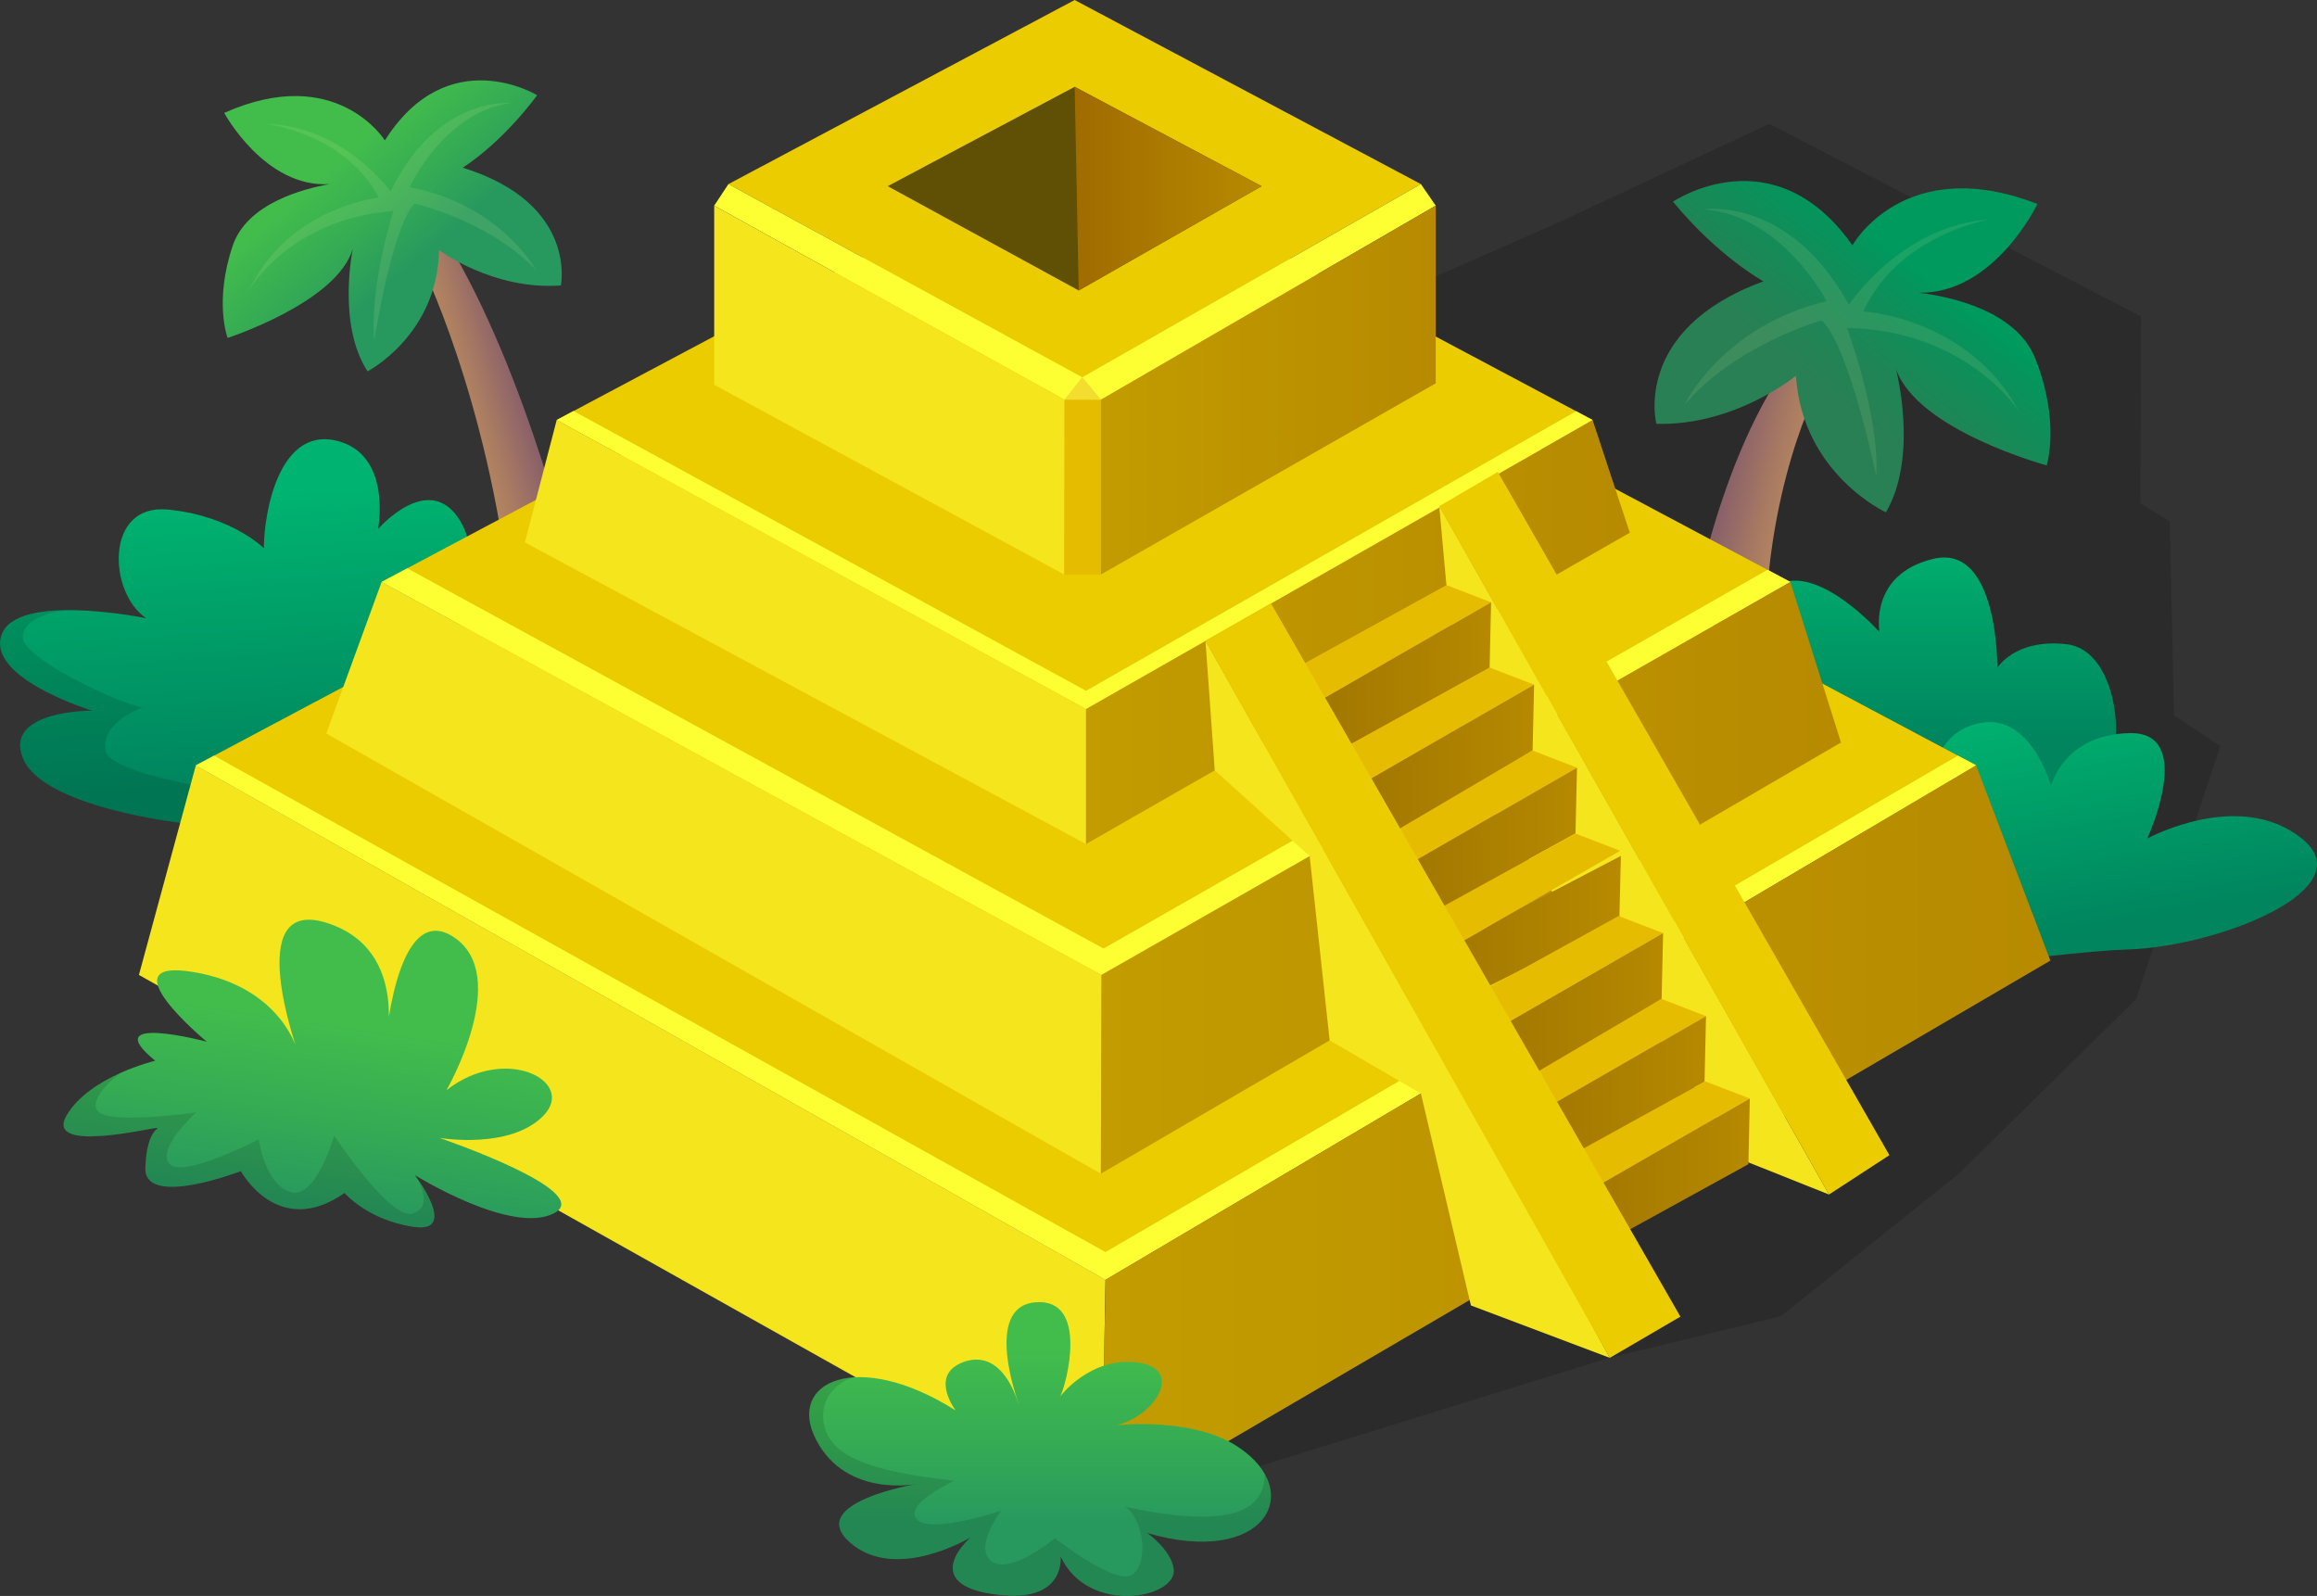 <?xml version="1.0" encoding="UTF-8"?><svg xmlns="http://www.w3.org/2000/svg" xmlns:xlink="http://www.w3.org/1999/xlink" viewBox="0 0 234.36 161.42"><rect x="0" y="0" width="234.36" height="161.42" fill="#333333" stroke="none"/><defs><linearGradient id="uuid-c6e944bd-65c8-486e-b2ca-cfb9e224dbfa" x1="-460.76" y1="-907.96" x2="-453.67" y2="-907.96" gradientTransform="translate(868.68 1194.45) rotate(-16.52) scale(1 1.47)" gradientUnits="userSpaceOnUse"><stop offset="0" stop-color="#bb8b5e"/><stop offset=".4" stop-color="#a97b62"/><stop offset="1" stop-color="#875e6a"/></linearGradient><linearGradient id="uuid-bf2ff39c-cba1-4a7a-a2d1-651d42405b28" x1="-464.56" y1="-656.41" x2="-459.22" y2="-644.66" gradientTransform="translate(665.94 513.56) rotate(-16.52)" gradientUnits="userSpaceOnUse"><stop offset="0" stop-color="#42bd4c"/><stop offset=".54" stop-color="#35ab54"/><stop offset="1" stop-color="#28995e"/></linearGradient><linearGradient id="uuid-cbcb8e82-1985-4647-8945-55dbf02f92da" x1="29.22" y1="49.81" x2="31.16" y2="78.84" gradientUnits="userSpaceOnUse"><stop offset="0" stop-color="#00b370"/><stop offset="1" stop-color="#00855e"/></linearGradient><linearGradient id="uuid-7f09d42d-216f-4a12-bb6e-d7ca5de9ec86" x1="195.88" y1="53.18" x2="195.88" y2="75.01" xlink:href="#uuid-cbcb8e82-1985-4647-8945-55dbf02f92da"/><linearGradient id="uuid-a62529a3-bc5b-4bbf-87b8-1f6f5b986c29" x1="205.43" y1="70.68" x2="209.78" y2="94.53" xlink:href="#uuid-cbcb8e82-1985-4647-8945-55dbf02f92da"/><linearGradient id="uuid-c38f00b3-43b0-44aa-ac6d-9825cc0ebbfd" x1="1359.22" y1="184.56" x2="1367.46" y2="184.56" gradientTransform="translate(1546.11 194.31) rotate(-166.35) scale(1 -1)" xlink:href="#uuid-c6e944bd-65c8-486e-b2ca-cfb9e224dbfa"/><linearGradient id="uuid-c3c6d99c-84b0-4845-9261-83917dfacf6b" x1="1354.08" y1="156.73" x2="1360.28" y2="170.4" gradientTransform="translate(1546.11 194.31) rotate(-166.35) scale(1 -1)" gradientUnits="userSpaceOnUse"><stop offset="0" stop-color="#00995e"/><stop offset=".18" stop-color="#09925b"/><stop offset=".68" stop-color="#1f8556"/><stop offset="1" stop-color="#288054"/></linearGradient><linearGradient id="uuid-843d2009-b923-4fe4-8b9e-9a0210a38c3d" x1="109.85" y1="63.92" x2="164.85" y2="63.92" gradientUnits="userSpaceOnUse"><stop offset="0" stop-color="#c29c00"/><stop offset="1" stop-color="#b78a00"/></linearGradient><linearGradient id="uuid-cdf428ae-e3f5-46f2-8041-36e82c7a16b9" x1="111.35" y1="88.78" x2="186.21" y2="88.78" xlink:href="#uuid-843d2009-b923-4fe4-8b9e-9a0210a38c3d"/><linearGradient id="uuid-7001a1fa-22a9-47cd-9dca-152ac0f01f93" x1="111.35" y1="39.45" x2="145.22" y2="39.45" xlink:href="#uuid-843d2009-b923-4fe4-8b9e-9a0210a38c3d"/><linearGradient id="uuid-98dd73c0-f988-4898-8d73-076c53ccdbe0" x1="111.41" y1="115.33" x2="207.39" y2="115.33" xlink:href="#uuid-843d2009-b923-4fe4-8b9e-9a0210a38c3d"/><linearGradient id="uuid-bec44884-4021-4725-8c54-451f567ee9bd" x1="144.19" y1="94.34" x2="163.95" y2="94.34" gradientUnits="userSpaceOnUse"><stop offset="0" stop-color="#a07500"/><stop offset="1" stop-color="#b78a00"/></linearGradient><linearGradient id="uuid-c76977e2-f8fa-494b-bda7-004b581a2a79" x1="164.4" y1="260.5" x2="184.17" y2="260.5" gradientTransform="translate(-32.35 -186.04) rotate(-2.36) skewX(-2.32)" xlink:href="#uuid-bec44884-4021-4725-8c54-451f567ee9bd"/><linearGradient id="uuid-3b235cc1-8e6c-40b7-9b10-78cee16fdfe5" x1="173.14" y1="277.47" x2="192.9" y2="277.47" gradientTransform="translate(-32.35 -186.04) rotate(-2.36) skewX(-2.32)" xlink:href="#uuid-bec44884-4021-4725-8c54-451f567ee9bd"/><linearGradient id="uuid-d14060b6-2559-44aa-938f-8859feca07b7" x1="168.78" y1="269.36" x2="188.55" y2="269.36" gradientTransform="translate(-32.35 -186.04) rotate(-2.36) skewX(-2.32)" xlink:href="#uuid-bec44884-4021-4725-8c54-451f567ee9bd"/><linearGradient id="uuid-c19ff255-4725-4ef5-b92e-5c803834d4ff" x1="186.25" y1="302.95" x2="206.01" y2="302.95" gradientTransform="translate(-32.35 -186.04) rotate(-2.36) skewX(-2.32)" xlink:href="#uuid-bec44884-4021-4725-8c54-451f567ee9bd"/><linearGradient id="uuid-ce575297-fde3-4e13-b81d-d2c9ecc788c4" x1="190.7" y1="311.4" x2="210.47" y2="311.4" gradientTransform="translate(-32.35 -186.04) rotate(-2.36) skewX(-2.32)" xlink:href="#uuid-bec44884-4021-4725-8c54-451f567ee9bd"/><linearGradient id="uuid-4171fc10-7911-4b66-a805-51cf48ac3ff7" x1="181.89" y1="294.84" x2="201.66" y2="294.84" gradientTransform="translate(-32.35 -186.04) rotate(-2.36) skewX(-2.32)" xlink:href="#uuid-bec44884-4021-4725-8c54-451f567ee9bd"/><linearGradient id="uuid-4d2636d5-68d2-4fc8-849b-a7c570778fc4" x1="108.7" y1="19.08" x2="127.61" y2="19.08" gradientUnits="userSpaceOnUse"><stop offset="0" stop-color="#a06b00"/><stop offset="1" stop-color="#b78a00"/></linearGradient><linearGradient id="uuid-a1ccefe3-c016-41cf-9530-046684a46dd0" x1="160.8" y1="175.98" x2="160.8" y2="194.31" gradientTransform="translate(-99.2 -94.47) rotate(8.52)" xlink:href="#uuid-bf2ff39c-cba1-4a7a-a2d1-651d42405b28"/><linearGradient id="uuid-a718325d-3636-4aaf-827d-5f60e91e25cf" x1="105.21" y1="136.44" x2="105.21" y2="154.05" gradientTransform="matrix(1, 0, 0, 1, 0, 0)" xlink:href="#uuid-bf2ff39c-cba1-4a7a-a2d1-651d42405b28"/></defs><g style="isolation:isolate;"><g id="uuid-7ccde9b8-1929-4329-bd35-643f32aaaf4a"><g id="uuid-3eff51e7-a277-4c73-a9cb-03c24e14db7c"><g id="uuid-ee4d25e5-407e-4125-9c93-b8495df61aae"><g><path d="m42.51,26.53s6.8,13.52,9.12,34.09c0,0,3.92,3.48,6.6-1.96,0,0-4.76-20.74-13.08-34.35l-2.63,2.21Z" style="fill:url(#uuid-c6e944bd-65c8-486e-b2ca-cfb9e224dbfa);"/><path d="m46.83,16.94s3.8-2.32,7.5-7.31c0,0-9.01-5.5-15.4,4.57,0,0-4.89-7.85-16.25-2.78,0,0,4.12,7.63,10.68,7.2-2.69.47-8.38,1.96-9.82,6.23-1.91,5.65-.52,9.33-.52,9.33,0,0,11.1-3.59,12.67-9.04,0,0-1.62,7.66,1.49,12.42,0,0,7.08-3.68,7.23-12.26,0,0,5.5,4.09,12.32,3.57,0,0,1.73-8.29-9.92-11.91Z" style="fill:url(#uuid-bf2ff39c-cba1-4a7a-a2d1-651d42405b28);"/><path d="m38.29,19.99s-9.14.97-13.12,9.4c0,0,4.11-7.28,14.61-8.04,0,0-2.46,7.82-1.91,13.04,0,0,1.74-11.35,4.06-13.8,0,0,7.54,1.71,12.28,6.72,0,0-3.56-6.63-12.78-8.37,0,0,3.51-7.7,10.29-8.51,0,0-7.52-.8-12.2,8.93,0,0-4.86-6.69-12.6-6.82,0,0,7.96.9,11.39,7.45Z" style="fill:#ffffab; mix-blend-mode:overlay; opacity:.1;"/></g><path d="m38.25,53.49s1.44-7.66-4.31-8.94c-5.75-1.27-7.25,7.36-7.25,10.9,0,0-3.28-3.29-9.71-3.91-6.43-.62-6.02,8.44-2.19,10.99,0,0-13.14-2.69-14.64,1.7-1.51,4.39,9.17,7.65,9.17,7.65,0,0-9.04-.05-6.98,4.86,2.05,4.91,15.9,6.48,15.9,6.48,0,0,20.9,2.57,27.81,1.85,6.91-.73,18.45-1.55,14.65-7.77s-9.93-5.7-9.93-5.7c0,0,7.55-3.7,2.85-9.2-4.71-5.51-9.53.5-9.53.5,0,0,5.55-5.32,2.4-10.31-3.14-4.99-8.24.91-8.24.91Z" style="fill:url(#uuid-cbcb8e82-1985-4647-8945-55dbf02f92da);"/><path d="m60.7,77.29c-1.73-2.83-3.94-4.27-5.84-4.99-2.07,2.04-4.98,4.1-9.04,5.75-12.46,5.05-34.62.82-35.15-2.09-.53-2.91,3.74-4.4,3.74-4.4-2.25-.35-12.42-5.02-12.11-7.27.31-2.24,4.44-2.57,4.45-2.57-3.05.03-5.95.59-6.61,2.51-1.51,4.39,9.17,7.65,9.17,7.65,0,0-9.04-.05-6.98,4.86,2.05,4.91,15.9,6.48,15.9,6.48,0,0,20.9,2.57,27.81,1.85,6.91-.73,18.45-1.55,14.65-7.77Z" style="mix-blend-mode:overlay; opacity:.12;"/><polygon points="111.35 153.26 162.77 137.34 180.12 133.14 198.14 118.71 216.08 101.04 224.59 75.46 219.9 72.36 219.47 52.74 216.5 50.91 216.56 32 178.97 12.52 157.56 22.53 133.9 32.93 111.35 153.26" style="opacity:.15;"/><path d="m178.29,64.77s-2.14-4.24,1.94-5.8c4.08-1.56,9.88,4.96,9.88,4.96,0,0-1.11-5.85,5.46-7.41,6.58-1.56,6.46,11.03,6.46,11.03,0,0,1.78-2.99,7.02-2.39,5.24.6,6.13,10.88,3.68,13.21-2.45,2.33-15.6,8.12-15.6,8.12l-18.84-21.73Z" style="fill:url(#uuid-7f09d42d-216f-4a12-bb6e-d7ca5de9ec86);"/><path d="m195.47,79.49s-.22-5.41,4.88-6.37c5.1-.96,7.1,6.37,7.1,6.37,0,0,1.27-5.22,7.98-5.34,6.71-.12,1.77,10.66,1.77,10.66,0,0,9.28-5.08,15.62,0,6.34,5.08-8.38,10.93-17.64,11.23-9.26.31-24.77,3.83-30.23-.75-5.46-4.58,8.05-5.52,8.05-5.52,0,0-4.82-3.48-5.17-9.02-.35-5.54,7.64-1.26,7.64-1.26Z" style="fill:url(#uuid-a62529a3-bc5b-4bbf-87b8-1f6f5b986c29);"/><g><path d="m184.06,38.84s-5.8,10.7-5.5,27.34c0,0-3.96,2.66-7.78-1.89,0,0,2.45-16.67,9.96-27.37l3.31,1.92Z" style="fill:url(#uuid-c38f00b3-43b0-44aa-ac6d-9825cc0ebbfd);"/><path d="m178.36,28.45s-4.55-2.48-9.14-8.05c0,0,10.14-6.92,18.15,4.41,0,0,5.22-9.4,18.71-4.18,0,0-4.34,9.1-11.98,8.98,3.16.39,9.84,1.79,11.77,6.66,2.55,6.45,1.15,10.8,1.15,10.8,0,0-13.1-3.53-15.25-9.76,0,0,2.33,8.8-1.01,14.51,0,0-8.44-3.86-9.11-13.81,0,0-6.15,5.08-14.11,4.86,0,0-2.49-9.53,10.82-14.41Z" style="fill:url(#uuid-c3c6d99c-84b0-4845-9261-83917dfacf6b);"/><path d="m188.46,31.5s10.68.6,15.79,10.15c0,0-5.19-8.22-17.43-8.49,0,0,3.32,8.94,2.97,15.03,0,0-2.68-13.07-5.52-15.79,0,0-8.65,2.42-13.87,8.52,0,0,3.74-7.91,14.36-10.46,0,0-4.53-8.74-12.44-9.28,0,0,8.68-1.37,14.69,9.66,0,0,5.25-8.05,14.24-8.65,0,0-9.19,1.51-12.79,9.32Z" style="fill:#ffffab; mix-blend-mode:overlay; opacity:.1;"/></g><g><polygon points="19.81 77.41 111.82 129.44 199.88 77.41 109.85 29.53 19.81 77.41" style="fill:#eacc00;"/><polygon points="19.81 77.41 14.05 98.61 111.41 153.26 111.82 129.44 19.81 77.41" style="fill:#f4e51c;"/><polygon points="21.65 76.43 111.82 126.64 198.04 76.43 199.88 77.41 111.82 129.44 19.81 77.41 21.65 76.43" style="fill:#fdff32;"/><polygon points="38.6 58.86 111.41 98.61 181.09 58.86 109.85 20.97 38.6 58.86" style="fill:#eacc00;"/><polygon points="111.62 95.94 41.19 57.48 38.6 58.86 111.41 98.61 181.09 58.86 178.78 57.63 111.62 95.94" style="fill:#fdff32;"/><polygon points="56.31 42.48 53.09 54.86 109.85 85.37 109.85 71.7 56.31 42.48" style="fill:#f4e51c;"/><polygon points="161.09 42.48 164.85 53.88 109.85 85.37 109.85 71.7 161.09 42.48" style="fill:url(#uuid-843d2009-b923-4fe4-8b9e-9a0210a38c3d);"/><polygon points="38.6 58.86 33 74.19 111.35 118.71 111.41 98.61 38.6 58.86" style="fill:#f4e51c;"/><polygon points="181.09 58.86 186.21 75.1 111.35 118.71 111.41 98.61 181.09 58.86" style="fill:url(#uuid-cdf428ae-e3f5-46f2-8041-36e82c7a16b9);"/><polygon points="56.31 42.48 109.85 71.7 161.09 42.48 108.7 14.62 56.31 42.48" style="fill:#eacc00;"/><polygon points="109.85 69.87 58.01 41.57 56.31 42.48 109.85 71.7 161.08 42.48 159.42 41.59 109.85 69.87" style="fill:#fdff32;"/><polygon points="73.68 18.62 109.47 38.16 143.72 18.62 108.7 0 73.68 18.62" style="fill:#eacc00;"/><polygon points="89.79 18.83 109.11 29.38 127.61 18.83 108.7 8.78 89.79 18.83" style="fill:#453a08; opacity:.84;"/><polygon points="73.68 18.62 72.24 20.8 107.68 40.43 109.47 38.16 73.68 18.62" style="fill:#fdff32;"/><polygon points="143.72 18.62 145.22 20.8 111.35 40.43 109.47 38.16 143.72 18.62" style="fill:#fdff32;"/><polygon points="72.24 20.8 72.24 38.92 107.65 58.11 107.68 40.43 72.24 20.8" style="fill:#f4e51c;"/><polygon points="111.35 40.43 111.35 58.11 145.22 38.77 145.22 20.8 111.35 40.43" style="fill:url(#uuid-7001a1fa-22a9-47cd-9dca-152ac0f01f93);"/><polygon points="199.88 77.41 207.39 97.16 111.41 153.26 111.82 129.44 199.88 77.41" style="fill:url(#uuid-98dd73c0-f988-4898-8d73-076c53ccdbe0);"/><polygon points="145.58 51.2 185 120.82 191.11 116.84 151.5 47.73 145.58 51.2" style="fill:#eacc00;"/><polygon points="145.58 51.2 146.26 58.73 148.38 78.28 176.85 117.57 185 120.82 145.58 51.2" style="fill:#f4e51c;"/><polygon points="163.95 86.57 163.79 93.15 145.8 102.12 144.19 96.89 163.95 86.57" style="fill:url(#uuid-bec44884-4021-4725-8c54-451f567ee9bd);"/><polygon points="121.93 64.81 122.87 77.91 132.47 86.6 134.49 105.23 143.72 110.6 148.78 132.04 162.83 137.34 159.62 131.47 121.93 64.81" style="fill:#f4e51c;"/><g><polygon points="129.6 68.39 146.31 59.18 150.82 60.92 131.21 72.2 129.6 68.39" style="fill:#e6bc00;"/><polygon points="150.82 60.92 150.67 67.55 132.81 77.39 131.21 72.2 150.82 60.92" style="fill:url(#uuid-c76977e2-f8fa-494b-bda7-004b581a2a79);"/><polygon points="138.29 85.12 155.01 75.91 159.51 77.65 139.9 88.93 138.29 85.12" style="fill:#e6bc00;"/><polygon points="159.51 77.65 159.36 84.29 141.51 94.12 139.9 88.93 159.51 77.65" style="fill:url(#uuid-3b235cc1-8e6c-40b7-9b10-78cee16fdfe5);"/><polygon points="133.96 76.73 150.67 67.52 155.17 69.25 135.56 80.54 133.96 76.73" style="fill:#e6bc00;"/><polygon points="155.17 69.25 155.02 75.89 136.91 86.55 135.56 80.54 155.17 69.25" style="fill:url(#uuid-d14060b6-2559-44aa-938f-8859feca07b7);"/><polygon points="142.65 93.52 159.36 84.31 163.87 86.05 144.26 97.33 142.65 93.52" style="fill:#e6bc00;"/><polygon points="151.34 110.25 168.06 101.04 172.56 102.78 152.95 114.06 151.34 110.25" style="fill:#e6bc00;"/><polygon points="172.56 102.78 172.41 109.41 154.56 119.25 152.95 114.06 172.56 102.78" style="fill:url(#uuid-c19ff255-4725-4ef5-b92e-5c803834d4ff);"/><polygon points="155.78 118.59 172.49 109.38 176.99 111.11 157.38 122.39 155.78 118.59" style="fill:#e6bc00;"/><polygon points="176.99 111.11 176.85 117.75 158.99 127.58 157.38 122.39 176.99 111.11" style="fill:url(#uuid-ce575297-fde3-4e13-b81d-d2c9ecc788c4);"/><polygon points="147.01 101.86 163.72 92.65 168.22 94.38 148.61 105.66 147.01 101.86" style="fill:#e6bc00;"/><polygon points="168.22 94.38 168.07 101.02 149.96 111.67 148.61 105.66 168.22 94.38" style="fill:url(#uuid-4171fc10-7911-4b66-a805-51cf48ac3ff7);"/></g><polygon points="121.93 64.81 162.83 137.34 169.97 133.17 128.56 61.03 121.93 64.81" style="fill:#eacc00;"/><polygon points="107.65 58.11 111.35 58.11 111.35 40.43 107.68 40.43 107.65 58.11" style="fill:#e6bc00;"/><polygon points="109.47 38.16 107.68 40.43 111.35 40.43 109.47 38.16" style="fill:#fdf161; opacity:.5;"/><polygon points="108.7 8.78 109.11 29.38 127.61 18.83 108.7 8.78" style="fill:url(#uuid-4d2636d5-68d2-4fc8-849b-a7c570778fc4);"/></g><g><path d="m15.69,107.29s-6.6,1.56-8.94,5.5c-2.34,3.95,8.65,1.23,9.11,1.3.47.07-1.02-.08-1.16,4.03-.14,4.12,9.66.33,9.66.33,0,0,3.74,6.93,10.49,2.21,0,0,2.3,2.73,6.97,3.43,4.67.7.15-5.23.15-5.23,0,0,9.75,6.08,14.06,3.86,4.31-2.22-11.59-7.63-11.59-7.63,0,0,7.14,1.23,10.52-2.24,3.39-3.47-3.85-7.26-9.8-2.58,0,0,6.67-11.57.73-15.49-5.94-3.91-6.98,11.53-6.98,11.53,0,0,2.77-10.24-5.87-12.97-8.64-2.73-2.9,13.09-2.9,13.09,0,0-1.56-6.6-10.56-8.11-9.01-1.51,1.33,7.04,1.33,7.04,0,0-11.18-2.95-5.22,1.92Z" style="fill:url(#uuid-a1ccefe3-c016-41cf-9530-046684a46dd0);"/><path d="m41.82,122.73c-2.3.84-8.02-7.88-8.02-7.88,0,0-1.82,6.5-4.42,5.72-2.6-.79-3.21-5.33-3.21-5.33,0,0-7.83,4.07-9.07,2.45-1.24-1.62,2.75-5.18,2.75-5.18,0,0-8.75,1.26-9.93-.1-1.18-1.36,2.28-3.9,2.3-3.91-1.97.88-4.29,2.27-5.49,4.29-2.34,3.95,8.65,1.23,9.11,1.3.47.07-1.02-.08-1.16,4.03-.14,4.12,9.66.33,9.66.33,0,0,3.74,6.93,10.49,2.21,0,0,2.3,2.73,6.97,3.43,4.67.7.15-5.23.15-5.23,0,0,2.16,3.02-.14,3.86Z" style="mix-blend-mode:overlay; opacity:.12;"/></g><g><path d="m103.04,141.98s-3.7-9.85,1.72-10.26c5.42-.42,3.1,8.35,2.48,9.52,0,0,3.03-4.06,7.83-3.43,4.81.64,1.71,5.47-2.19,6.35,0,0,7.63-.88,12.26,2.13,7.08,4.6,2.74,12.24-9.11,8.76,0,0,2.45,1.71,2.69,3.65.37,2.97-8.65,4.72-11.44-1.28,0,0,.55,4.49-5.83,3.93-6.1-.53-6.03-3.19-3.32-5.83,0,0-7.53,4.55-12.15.5-4.61-4.06,6.83-5.94,6.83-5.94,0,0-7.14,1.49-10.24-4.42-3.11-5.92,4.19-9.28,14.09-3,0,0-2.42-3.19.23-4.64,1.29-.71,4.34-1.5,6.14,3.97Z" style="fill:url(#uuid-a718325d-3636-4aaf-827d-5f60e91e25cf);"/><path d="m127.91,149.04c.04,1.26-.36,2.96-2.55,3.81-3.75,1.47-11.56-.46-11.56-.46,2.11,1.39,2.36,6.37.46,6.99-1.9.62-7.55-3.8-7.55-3.8,0,0-4.42,3.69-6.37,2.36-1.95-1.34.92-5.14.92-5.14,0,0-7.14,2.41-8.52.87-1.38-1.54,3.79-3.9,3.79-3.9-7.76-.87-12.6-2.2-13.2-5.8-.59-3.52,2.81-4.62,2.97-4.67-3.79.27-5.56,2.86-3.73,6.35,2.8,5.34,8.88,4.65,10.05,4.46-1.5.27-10.88,2.17-6.63,5.91,4.61,4.06,12.15-.5,12.15-.5-2.71,2.65-2.78,5.31,3.32,5.83,6.38.55,5.83-3.93,5.83-3.93,2.79,6,11.81,4.26,11.44,1.28-.24-1.93-2.69-3.65-2.69-3.65,9.68,2.85,14.35-1.73,11.87-6.01Z" style="mix-blend-mode:overlay; opacity:.12;"/></g></g></g></g></g></svg>